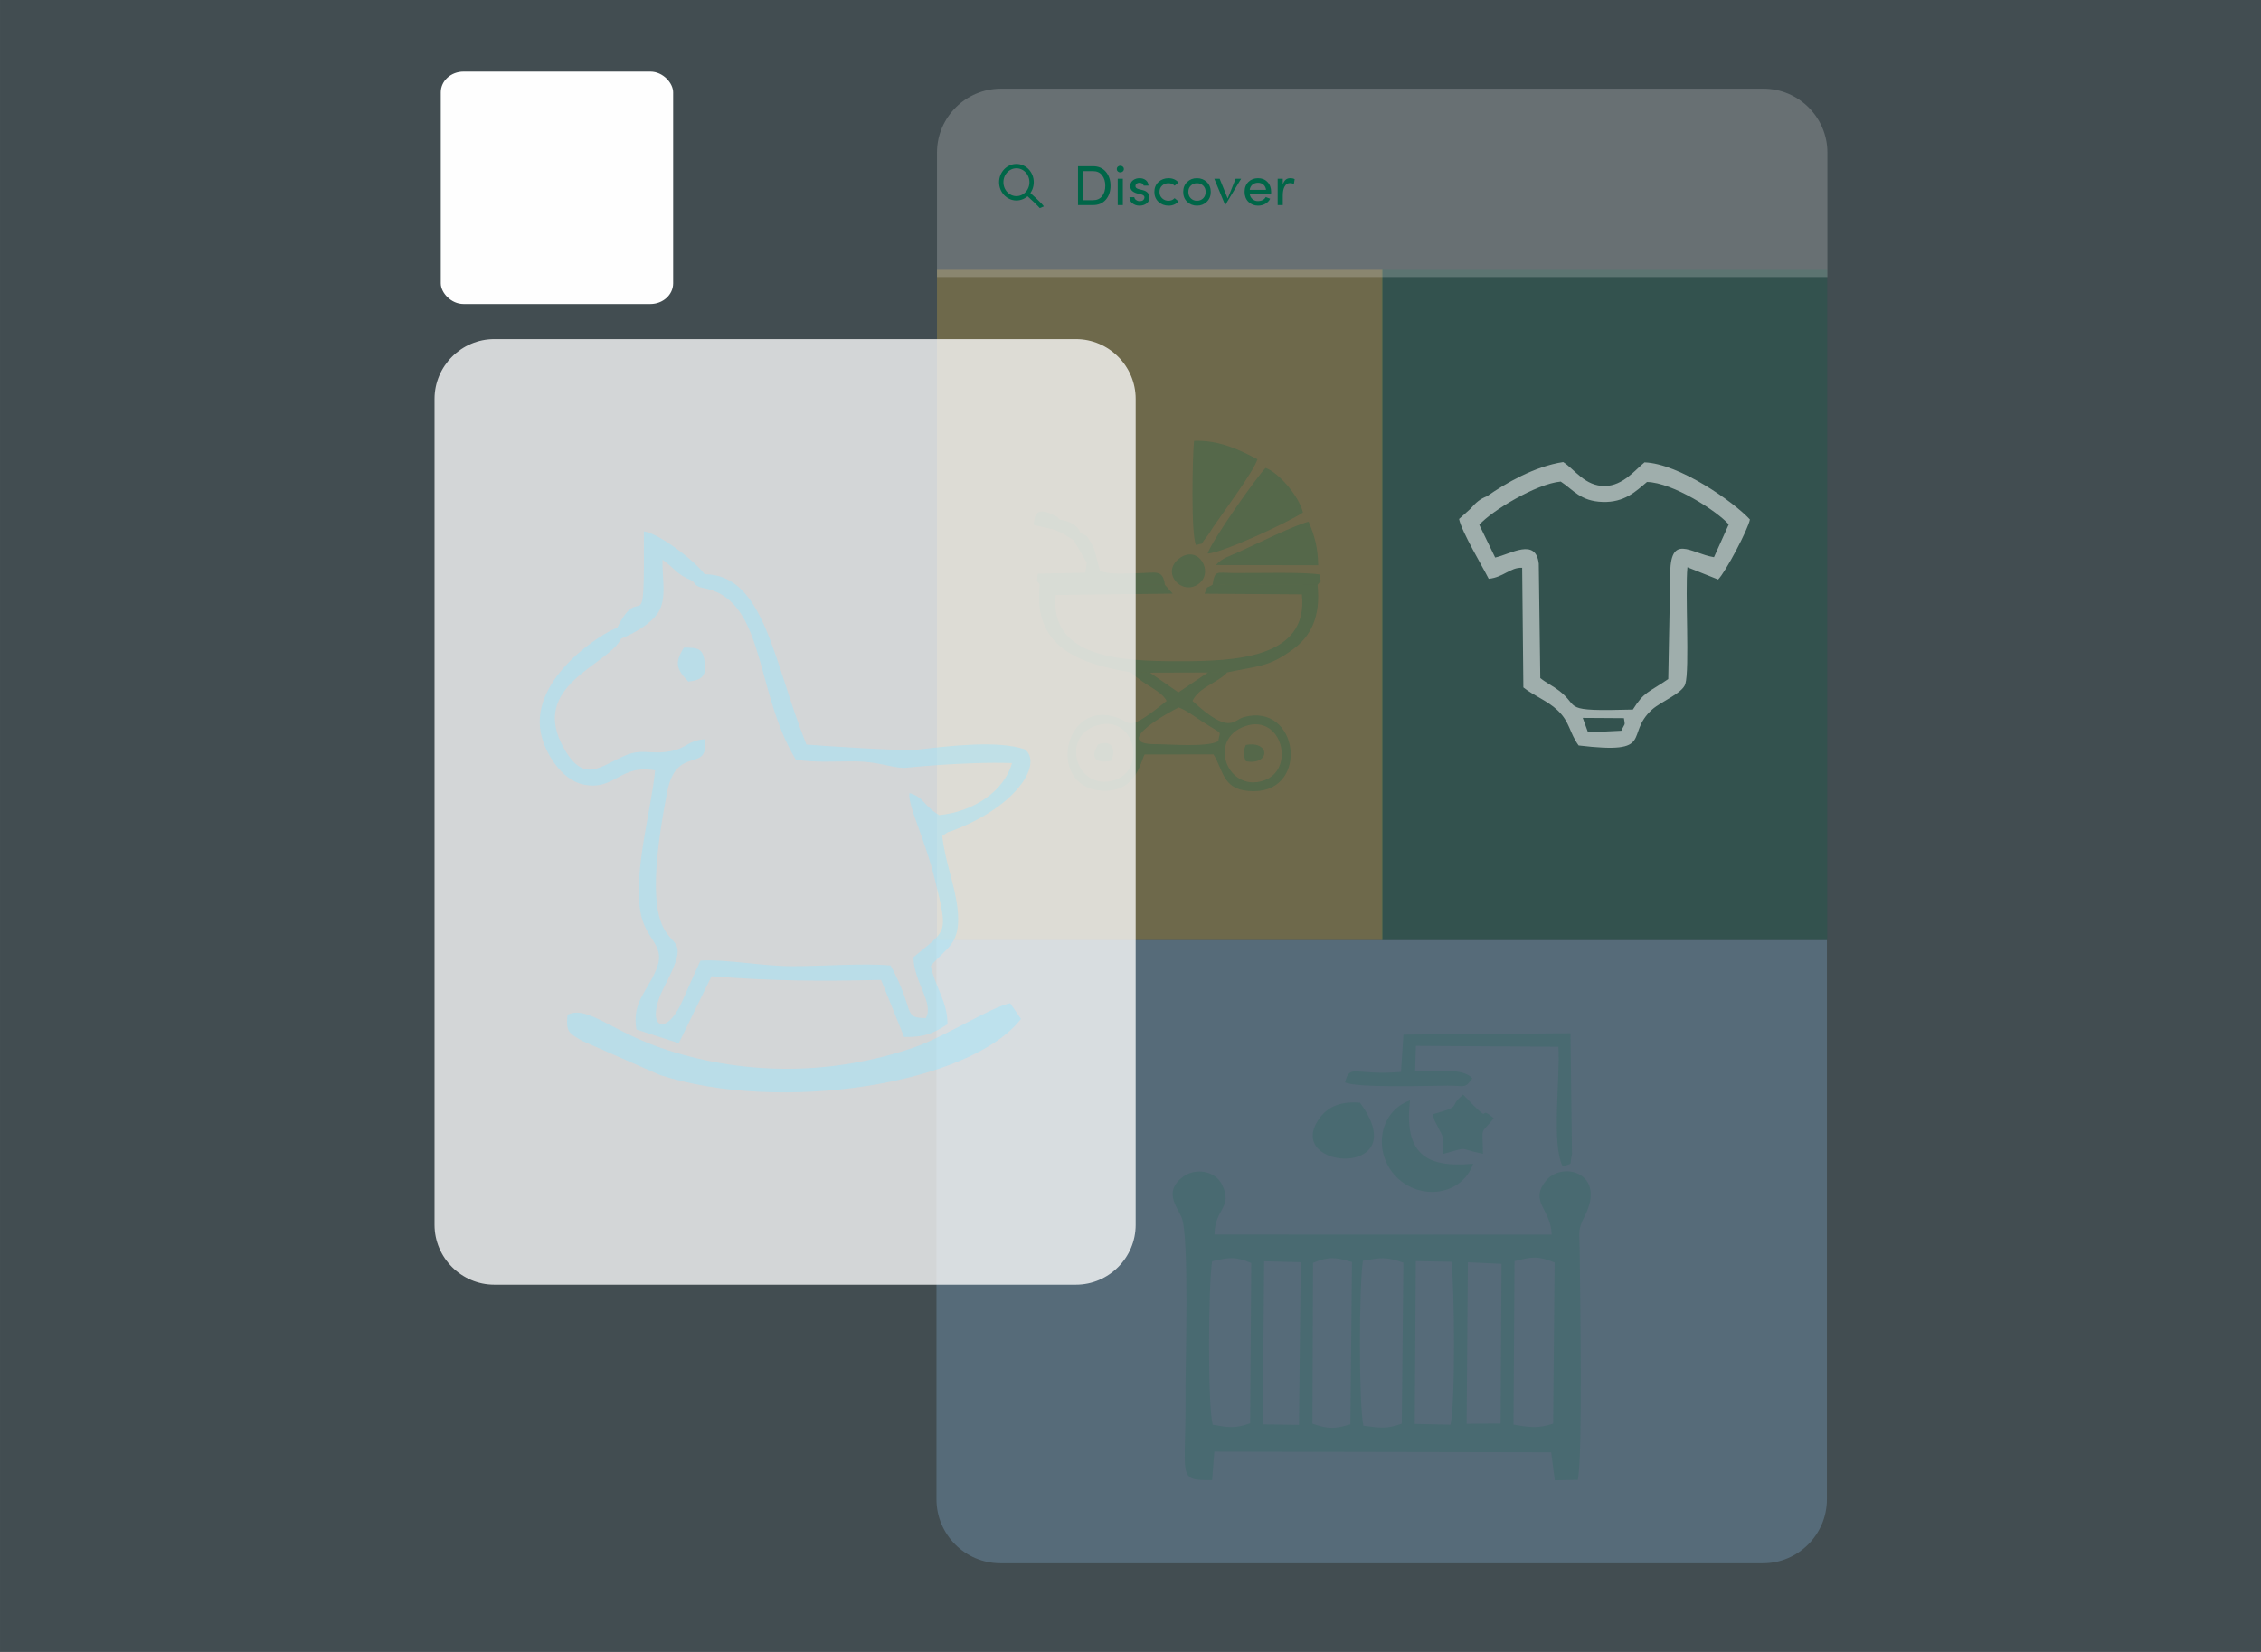 <?xml version="1.0" encoding="UTF-8"?>
<!DOCTYPE svg PUBLIC "-//W3C//DTD SVG 1.1//EN" "http://www.w3.org/Graphics/SVG/1.1/DTD/svg11.dtd">
<!-- Creator: CorelDRAW 2018 (64-Bit Evaluation Version) -->
<svg xmlns="http://www.w3.org/2000/svg" xml:space="preserve" width="440.267mm" height="321.733mm" version="1.1" style="shape-rendering:geometricPrecision; text-rendering:geometricPrecision; image-rendering:optimizeQuality; fill-rule:evenodd; clip-rule:evenodd"
viewBox="0 0 44343.5 32404.88"
 xmlns:xlink="http://www.w3.org/1999/xlink">
 <rect x="0" y="0" width="44343.5" height="32404.88" fill="#333333" stroke="none"/>
 <defs>
  <style type="text/css">
   <![CDATA[
    .str0 {stroke:#006648;stroke-width:85.28;stroke-miterlimit:22.926}
    .fil6 {fill:none}
    .fil11 {fill:#FEFEFE}
    .fil5 {fill:#006648;fill-rule:nonzero}
    .fil9 {fill:#006648;fill-opacity:0.15}
    .fil0 {fill:#99E7FF;fill-opacity:0.15}
    .fil3 {fill:#FFC83A;fill-opacity:0.231}
    .fil2 {fill:#006648;fill-opacity:0.231}
    .fil1 {fill:#99D2FF;fill-opacity:0.231}
    .fil4 {fill:#E6E7E8;fill-opacity:0.231}
    .fil8 {fill:#99E7FF;fill-opacity:0.431}
    .fil10 {fill:white;fill-opacity:0.529}
    .fil7 {fill:white;fill-opacity:0.769}
   ]]>
  </style>
 </defs>
 <g id="Layer_x0020_1">
  <g id="_2574303452736">
   <polygon class="fil0" points="-0,0 44343.5,0 44343.5,32404.88 -0,32404.88 "/>
   <path class="fil1" d="M18366.79 18442.21l17463.06 0 0 10970.38c0,688.86 -563.61,1252.47 -1252.47,1252.47l-14958.12 0c-688.86,0 -1252.47,-563.61 -1252.47,-1252.47l0 -10970.38z"/>
   <polygon class="fil2" points="27099.62,5293.02 35835.99,5293.02 35835.99,18439.74 27099.62,18439.74 "/>
   <polygon class="fil3" points="18376.58,5293.02 27112.95,5293.02 27112.95,18439.74 18376.58,18439.74 "/>
   <g>
    <path class="fil2" d="M21506.66 14231.92c760.76,-235.74 999.01,894.04 329.33,1078.14 -728.17,200.18 -1042.98,-856.99 -329.33,-1078.14zm2914.51 12.42c720.65,-249.19 996.04,849.19 366.28,1066.22 -709.65,244.57 -1120.53,-805.39 -366.28,-1066.22zm-1758.5 354.35c-898.8,0 317.7,-657.54 454.62,-721.97 179.03,72.73 294.72,169.56 454.25,272.14 460.86,296.33 342.76,162.75 324.14,390.11 -224.41,125.53 -940.87,59.71 -1233,59.72zm1406.15 -1409.54l-376.84 2.51 -581.22 390.71 -558.24 -387.37 -372.74 -6.07c292.66,274.46 594.56,354.62 701.04,560.78 -754.97,610.67 -694.04,433.55 -946.22,336.53 -1065.81,-410.02 -1420.17,1335.43 -347.09,1423.13 689.56,56.34 779.8,-561.11 860.7,-710.18l1351.03 -1.43c209.44,337.41 176.58,725.9 794.88,722.5 1094.04,-6.02 871.32,-1743.2 -197.03,-1453.39 -213.94,58.03 -273.59,362.41 -1010.2,-317.16 132.59,-275.93 499.57,-356.82 681.93,-560.56z"/>
    <path class="fil2" d="M22179.77 13188.93l372.74 6.07 1139.46 -3.34 376.84 -2.51c623.11,-130.82 811.01,-102.95 1281.84,-446.18 344.16,-250.9 557.65,-628.1 489.51,-1268.12l-2059.81 -3.21c-172.82,102.77 -62.58,-13.36 -156.86,174.62l1909.75 13.01c135.15,1257.95 -1313.7,1312.59 -2415.95,1311.98 -1105.64,-0.59 -2538.73,-55.84 -2411.2,-1300.08l2293.33 -26.4 -153.85 -173.4 -2454.33 -1.6c-135.73,1210.54 743.42,1547.72 1788.53,1719.15z"/>
    <path class="fil2" d="M23458.26 10694.72c197.52,-71.28 40.77,41.57 201.56,-156.34 54.64,-67.27 91.41,-137.05 136.93,-204.01 201.99,-297.09 788.83,-1083.18 864.59,-1324.73 -337.15,-176.37 -742.41,-379.62 -1243.21,-361.22 -31.64,316.48 -63.54,1844.2 40.14,2046.29z"/>
    <path class="fil2" d="M23685.1 10858.42c287.96,-8.8 1618.37,-630.78 1868.71,-806 -79.94,-319.87 -467.57,-775.22 -731.69,-873.3 -176.24,174.83 -1067.29,1442.29 -1137.02,1679.3z"/>
    <path class="fil2" d="M23845.51 11083.97l2007.58 3.94c-8.45,-352.1 -66.44,-565.45 -187.27,-852.63 -238.05,49.23 -1035.21,441.66 -1375.11,595.58 -188.44,85.34 -312.15,109.24 -445.21,253.12z"/>
    <path class="fil2" d="M21313.75 11037.64l-27.19 196.84 -932.71 19.27c-25.02,232.3 -30.28,100.02 37.4,216.03l2454.33 1.6c-38.76,-309.73 -182.65,-231.42 -522.69,-227.33 -240.87,2.9 -581.23,32.45 -751.06,-46.59l-83.47 -323.37c-44.96,-129.41 -11.51,-92.28 -94.4,-232.61 -103.58,-175.3 -66.96,-107.39 -208.51,-192.35 -40.16,-140.35 -220.66,-235.14 -399.64,-254.63 -65.07,-57.93 -6.62,-31.04 -109.22,-84.09 -357.8,-185.02 -386.39,-5.82 -403.97,186.6l385.94 89.94c196.46,66.74 280.38,142.8 398.48,210.78l256.72 439.92z"/>
    <path class="fil2" d="M23780.36 11471.64l2059.81 3.21c81.12,-125.65 73.49,18.13 39.9,-204.79 -295.09,-53.06 -1261.02,-24.43 -1686.6,-29.27 -345.75,-3.93 -362.79,-60.83 -413.1,230.85z"/>
    <path class="fil2" d="M23120.64 10960.8c-353.74,277.25 52.59,725.69 378.68,499.48 326.9,-226.77 3.11,-798.73 -378.68,-499.48z"/>
    <path class="fil2" d="M21536.2 14602.93c-161.78,256.73 -53.89,382.88 257.9,322.61 94.03,-199.32 32.25,-434.47 -257.9,-322.61z"/>
    <path class="fil2" d="M24434.51 14933.01c478.33,86.55 486.68,-408.54 -1.34,-319.08 -52.11,122.77 -50.49,195.96 1.34,319.08z"/>
   </g>
   <g>
    <path class="fil4" d="M19629.05 1739.82l14958.12 0c688.86,0 1252.47,563.61 1252.47,1252.47l0 2442.84 -17463.06 0 0 -2442.84c0,-688.86 563.61,-1252.47 1252.47,-1252.47z"/>
    <path class="fil5" d="M21245.1 3357.25l0 569.31 192.16 0c76.65,0 135.79,-26.35 177.43,-78.85 41.82,-52.51 62.64,-120.67 62.64,-204.51 0,-83.46 -21,-151.81 -63.19,-205.06 -40.53,-53.99 -99.49,-80.89 -176.87,-80.89l-192.16 0zm192.16 665.49l-294.97 0 0 -761.65 294.97 0c105.39,0 189.03,35.93 250.57,107.96 61.54,72.04 92.31,163.24 92.31,273.6 0,110.91 -30.59,201.92 -91.76,273.22 -61.35,71.31 -145,106.86 -251.12,106.86z"/>
    <path id="1" class="fil5" d="M21922.01 3362.78c-13.08,-12.71 -19.53,-28.18 -19.53,-46.42 0,-18.43 6.45,-33.72 19.53,-46.43 14.55,-12.53 30.95,-18.79 49.55,-18.79 18.61,0 35.01,6.08 49.01,18.24 14.19,12.35 21.19,28 21.19,46.99 0,18.98 -7,34.64 -21.19,46.98 -14,12.16 -30.4,18.24 -49.01,18.24 -18.6,0 -35,-6.26 -49.55,-18.79zm99.85 659.96l-100.59 0 0 -516.25 100.59 0 0 516.25z"/>
    <path id="2" class="fil5" d="M22224.9 3533.21c34.45,-25.24 76.09,-37.77 125.09,-37.77 48.83,0 89.36,12.53 121.24,37.59 32.06,25.05 50.3,60.79 54.53,107.23l-95.99 0c-2.95,-16.77 -11.79,-30.22 -26.53,-40.35 -16.22,-9.95 -34.08,-14.93 -53.99,-14.93 -19.71,0 -36.48,4.24 -50.11,12.71 -14.75,6.64 -23.95,18.24 -28.01,34.46 -3.87,16.22 -3.31,29.11 1.66,38.69 8.29,16.59 28.55,29.48 60.79,38.7l76.09 18.6c89.36,21.93 133.95,72.23 133.95,150.9 0,46.61 -19.35,84.2 -58.23,113.12 -39.24,27.83 -85.12,41.65 -137.62,41.65 -52.7,0 -98.38,-15.11 -137.26,-45.52 -38.88,-30.22 -58.59,-70.37 -59.32,-120.67l95.07 0c4.23,26.71 17.87,46.42 41.08,58.95 22.48,14.19 46.79,20.46 72.96,18.98 26.16,-1.47 46.42,-8.47 60.79,-21 14.37,-12.71 22.48,-28 24.32,-46.06 1.47,-18.06 -4.06,-32.43 -16.77,-43.3 -12.53,-10.87 -29.84,-18.79 -51.77,-23.76l-70.75 -16.41c-49.94,-13.45 -86.78,-33.16 -110.37,-59.51 -22.65,-27.26 -32.05,-61.35 -28,-102.44 3.87,-41.08 23.03,-74.25 57.12,-99.85z"/>
    <path id="3" class="fil5" d="M22917.46 3495.44c79.59,0 144.81,27.82 195.85,83.28l-76.65 63.75c-32.24,-32.42 -72.78,-48.64 -121.42,-48.64 -48.46,0 -89.72,15.66 -123.62,47.17 -34.08,30.95 -51.22,72.03 -51.22,123.44 0,51.22 17.31,92.85 51.77,124.91 34.64,32.24 75.9,48.27 124.18,48.27 48.64,0 88.8,-16.95 120.31,-50.85l77.75 64.12c-51.4,55.27 -116.43,82.91 -194.74,82.91 -78.48,0 -144.81,-24.88 -198.98,-74.62 -53.98,-50.48 -80.88,-115.33 -80.88,-194.74 0,-79.41 26.53,-144.08 79.41,-193.82 53.06,-49.75 119.02,-74.8 198.25,-75.17z"/>
    <path id="4" class="fil5" d="M23596.95 3889.89c32.24,-31.69 48.45,-73.32 48.45,-124.91 0,-51.77 -16.21,-93.04 -48.45,-124 -32.25,-31.13 -72.41,-46.79 -120.5,-47.17 -47.9,0 -88.25,15.48 -120.86,46.61 -32.98,31.32 -49.55,72.59 -49.55,124 0,51.22 16.21,92.85 48.46,124.91 32.24,32.24 72.59,48.27 121.04,48.27 48.64,0 89.17,-15.84 121.42,-47.72zm-120.86 143.9c-75.18,0 -138.92,-24.88 -191.62,-74.62 -52.69,-49.75 -79.03,-114.6 -79.03,-194.74 0,-80.14 25.98,-145.19 77.75,-194.93 51.78,-49.75 115.71,-74.43 191.98,-74.06 76.65,0 140.77,24.87 192.54,74.61 52.14,50.12 78.3,114.97 78.3,194.38 0,79.41 -26.16,144.08 -78.48,194.19 -52.33,50.12 -116.26,75.18 -191.43,75.18z"/>
    <polygon id="5" class="fil5" points="24029.35,4022.73 23815.08,3506.48 23920.84,3506.48 24077.81,3894.13 24233.87,3506.48 24341.28,3506.48 "/>
    <path id="6" class="fil5" d="M24930.12 3763.14c0,22.84 -0.37,35.93 -1.11,39.61l-418.96 0c4.98,41.64 23.4,76.09 55.08,103.54 30.59,25.24 64.85,37.95 103,37.95 74.61,0 126.76,-26.71 156.6,-80.14 0.74,0 1.84,0.18 3.32,0.93 1.29,0.74 3.87,2.02 7.55,3.87 4.23,1.84 9.94,4.05 17.13,6.45 7.18,2.58 12.71,4.79 16.21,6.64l42.19 15.65c-21.18,43.48 -53.24,77.02 -96.17,100.6 -42.75,23.77 -89.91,35.56 -141.32,35.56 -73.88,0 -136.89,-24.88 -189.39,-74.8 -49.94,-49.93 -74.8,-115.33 -74.8,-195.85 0,-80.7 24.87,-145.37 74.43,-194.19 49.75,-48.65 112.57,-73.15 188.85,-73.52 76.28,0 137.81,24.69 184.61,73.88 48.46,49.01 72.78,113.68 72.78,193.82zm-150.72 -141.13c-28.74,-24.69 -64.48,-37.03 -106.85,-37.03 -42.56,0 -79.04,12.35 -109.62,37.03 -30.22,26.35 -47.9,60.61 -52.88,102.25l320.03 0c-4.98,-41.64 -21.93,-75.9 -50.67,-102.25z"/>
    <path id="7" class="fil5" d="M25158.57 3834.99l0 187.74 -100.6 0 0 -516.25 100.6 0 0 116.44c25.24,-84.94 72.96,-127.49 143.53,-127.49 40.72,0 70.56,6.63 89.72,19.71l-15.65 94.33c-22.66,-11.98 -48.09,-17.87 -76.09,-17.87 -45.52,0 -80.33,21.74 -104.84,65.22 -24.51,43.66 -36.66,103 -36.66,178.16z"/>
    <ellipse class="fil6 str0" cx="19934.52" cy="3574.14" rx="297.58" ry="315.34"/>
    <path class="fil6 str0" d="M20151.11 3790.37c267.51,241.24 280.84,274.55 280.84,274.55"/>
   </g>
   <path class="fil7" d="M9695.08 6652.32l11405.66 0c644.91,0 1172.55,527.64 1172.55,1172.55l0 16202.44c0,644.91 -527.64,1172.55 -1172.55,1172.55l-11405.66 0c-644.91,0 -1172.55,-527.64 -1172.55,-1172.55l0 -16202.44c0,-644.91 527.64,-1172.55 1172.55,-1172.55z"/>
   <g>
    <path class="fil8" d="M13587.97 11398.21c102.41,164.42 177.09,104.34 410.65,192.26 996.9,375.27 847.59,2067.28 1610.18,3311.95 372.89,60.99 760.91,31.29 1145.89,32.95 469.8,2.01 663.81,113.84 972.39,128.98 13.03,0.64 1184.86,-127.7 2121.89,-95.71 -157.15,549.86 -742.84,950.94 -1429.22,1021.76 -317.23,-191.99 -292.83,-351.97 -583.69,-433.74 -35,253.06 297.87,874.08 504.2,1715.25 263.77,1075.31 227.5,956.55 -426.22,1505.84 11.08,499.67 411.59,905.35 242.19,1193.75 -462.6,-2.47 -202.36,-133.69 -688.95,-1032.19 -530.07,-49.43 -1365.39,16.84 -1946.43,13.81 -609.21,-3.19 -1273.57,-139.91 -1783.19,-109.58 -117.67,260.76 -220.32,484.87 -351.52,784.74 -336.05,768.11 -767.13,514.09 -355.76,-276.32 851.68,-1636.47 -720.26,155.16 55.02,-3818.13 184.79,-947.08 827.48,-344.74 735.12,-1032.99 -351.5,31 -330.38,170.59 -675.8,236.06 -381.76,72.36 -549.51,-58.1 -877.72,80.85 -489.84,207.36 -800.85,562.21 -1196.5,-120.14 -724.15,-1248.93 859.22,-1644.53 1112.88,-2171.01 252.8,-102.94 578.37,-286.85 723.41,-508.37 180.91,-276.33 74.2,-700.61 86.72,-1038.63 286.6,207.54 230.13,257.57 594.46,418.63zm-1483.27 918.93c-273.47,78.5 -1698.26,977.74 -1500.28,2046.05 74.84,403.85 410.83,932.78 825.43,1023.23 633.49,138.22 712.5,-400.56 1418.96,-274.11 -76.31,777.66 -421.15,1956.71 -291.23,2762.07 88.57,549.08 483.34,650.07 336.83,1080.14 -154.67,453.99 -512.26,682.92 -412.44,1240.64l830.67 268.44 642.52 -1313.05c1184.29,92.67 2097.19,101.71 3324.12,71.22l452.32 1119.44c398.72,7.72 569.2,-68.04 850.78,-250.11 4.5,-431.13 -235.06,-715.07 -328,-1143.03 308.43,-368.64 608.99,-420.3 523.86,-1136.95 -56.62,-476.82 -245.61,-914.66 -297.69,-1412.9 195.02,-128.55 25.21,-33.4 256.07,-124.41 1241.74,-489.53 1705.93,-1303.27 1365.06,-1573 -552.65,-190.26 -1548.35,-57.74 -2150.1,8.35 -233.17,25.6 -1778.72,-74.35 -2135.97,-103.71 -650.58,-1621.61 -818.07,-3332.35 -1995.2,-3340.94 -201.25,-270.26 -884.61,-794.16 -1192.12,-841.33 11.56,2327.7 -42.93,897.9 -523.59,1893.96z"/>
    <path class="fil8" d="M11129.71 19906.19c-30.75,337.37 20.88,353.41 288.55,512.06l1526.08 670.02c2349.74,761.2 6081.47,183.33 7079.9,-1101.55l-212.58 -306.6c-354.77,64.42 -1290.9,664.23 -1899.69,871.84 -1561.02,532.35 -3243.33,554.87 -4826.71,45.49 -1088.45,-350.18 -1557.22,-887.44 -1955.55,-691.25z"/>
    <path class="fil8" d="M13822.23 12992.98c-37.43,-274.39 -126.4,-289.58 -409.5,-288.35 -189.31,300.4 -144.38,427.43 87.84,666.01 229.94,-27.37 361.99,-81.94 321.66,-377.66z"/>
   </g>
   <g>
    <path class="fil9" d="M29703.4 24740c339.11,-85.64 446.53,-110.73 786.17,25.68l-28.82 3161.6c-298.61,95.16 -432.43,76.51 -776.91,18.46l19.56 -3205.75zm-914.41 21.17l658.87 31 -17.12 3132.27 -666.32 4.98 24.58 -3168.25zm-1021.57 -22.39l698.56 12.93c60.3,491.35 79.57,2756.76 -17.92,3195.44l-700.94 -14.94 20.3 -3193.44zm-1028.55 3228.38c-92.56,-470.1 -83.51,-2735.25 -9.06,-3234.79 342.75,-59.41 443.83,-85.39 793.67,36.31l-31.44 3157.86c-303.54,112.05 -433.97,81.15 -753.16,40.62zm-986.69 -3194.41c304.52,-123.33 428.23,-115.65 763.28,-15.88l-31.21 3182.34c-303.12,92.07 -425.57,98.52 -743.94,-11.41l11.86 -3155.04zm-959.3 -30.66l718.37 18.22 -35.45 3191.05 -710.1 -10.81 27.18 -3198.46zm-1009.17 3205.73c-101.21,-408.35 -84.64,-2744.52 -11.53,-3205.72 330.08,-75.01 442.68,-102.23 767.3,34.22l-21.35 3143.12c-295.92,105.99 -426.47,83.9 -734.42,28.37zm7162.54 1081.53c98.83,-565.78 43.07,-3563.21 35.23,-4516.4 -2.86,-348.4 -45.2,-374.86 100.87,-662.42 431.45,-849.22 -450.11,-1084.33 -766.91,-684.14 -326.7,412.66 105.21,551.23 116.46,1052.81l-6612.23 -2.75c3.37,-509.94 367.19,-527.06 147.64,-978 -134.51,-276.25 -524.59,-333.18 -763.76,-156.46 -384.16,283.84 -131.21,575.03 -32.93,790.42 160.01,350.71 74.59,2952.07 79.75,3458.25 17.08,1676.86 -189.87,1706.76 522.42,1703.81l42.9 -558.3 6606.64 12.73 70.72 548.43 453.19 -7.99z"/>
    <path class="fil9" d="M27769.46 20516.3l2794.07 16.91c39.96,600.62 -142.65,1912.15 85.91,2348.89 217.75,-82.13 123.22,4.84 181.06,-238.92l-29.1 -2375.16 -3276.78 27.08 -47.91 732.25c-917.02,75.58 -1001.06,-170.76 -1097.51,205.23 227.39,110.6 1561.92,66.41 2012.23,64.59 346.89,-1.42 334.65,66.83 484.24,-142.78 -196.07,-233.87 -787.86,-110.46 -1121.31,-141.12l15.1 -496.98z"/>
    <path class="fil9" d="M27653.17 21585.12c-632.91,231.64 -723.08,1043.88 -265.27,1503.82 470.02,472.16 1288.67,362.04 1503.7,-260.89 -982.97,94.48 -1350.03,-248.77 -1238.44,-1242.92z"/>
    <path class="fil9" d="M26672.74 21631.05c-386.69,-32.92 -653.5,79.95 -826.73,350.7 -625.09,976.92 1914.56,1126.27 826.73,-350.7z"/>
    <path class="fil9" d="M28290.94 22639.44c562.05,-149.31 256.9,-116.43 794.23,-4.68 -8.75,-573.72 -62.88,-357.64 212.26,-698.55 -372.2,-314 52.74,230.55 -600.65,-463.63 -318.52,258.79 18.84,213.8 -599.91,385.45 12.73,22.7 25.15,91.14 32.86,108.99 28.44,65.82 13.17,25.31 49.48,97.28 158.57,314.34 110.53,164.27 111.72,575.15z"/>
   </g>
   <path class="fil10" d="M31041.68 14082.6l807.49 5.21c26.9,166.22 21,84.46 -49.83,246.08l-654.84 32.54 -102.82 -283.83zm-1879.15 -4347.69c-134.84,54.26 -202.97,108.52 -328.36,250.12l-218.42 195.91c47.72,244.61 464.58,941.1 581.42,1173.16 291.89,-29.39 420.33,-226.53 656.24,-216.58l23.6 2347.55c208,165.12 472.96,261.28 668.5,446.22 250.18,236.62 229.01,436.86 415.37,692.02 1529.93,182.25 889.01,-207.67 1440.64,-704.33 175.55,-158.06 596.91,-318.69 652.33,-503.09 86.37,-287.37 -6.94,-1811.34 40.73,-2288.54l601.92 240.62c147.98,-148.01 592.1,-990.86 623.35,-1177.8 -320.56,-346.95 -1382.95,-1094.39 -2066.68,-1120.61 -176.13,140.08 -418.91,457.96 -773.42,464.07 -396.88,6.83 -596.3,-328.37 -821.73,-469.85 -561.33,84.58 -1133.41,417.78 -1495.51,671.13zm-150.05 560.42c236.17,-270.54 1120.89,-807.4 1597.22,-848.49 249.83,163 384.76,386.05 823.24,399.56 429.07,13.23 649.97,-207.92 868.58,-392.05 506.96,11.65 1373.52,570.95 1603.33,832.58l-289.27 643.32c-460.9,-73.77 -869.35,-492.36 -858.42,370.45l-38.83 2019.93c-401.77,275.28 -471.13,244.33 -693.9,598.45 -1435.49,39.08 -1022.7,-40.94 -1439.95,-365.02 -130.48,-101.35 -235.45,-142.72 -375.62,-252.11l-30.02 -2243.82c-56.96,-517.31 -552.29,-186.85 -855,-121.19l-311.35 -641.6z"/>
   <rect class="fil11" x="8644.87" y="1405.8" width="4557.12" height="4557.12" rx="445.85" ry="404.9"/>
  </g>
 </g>
</svg>

